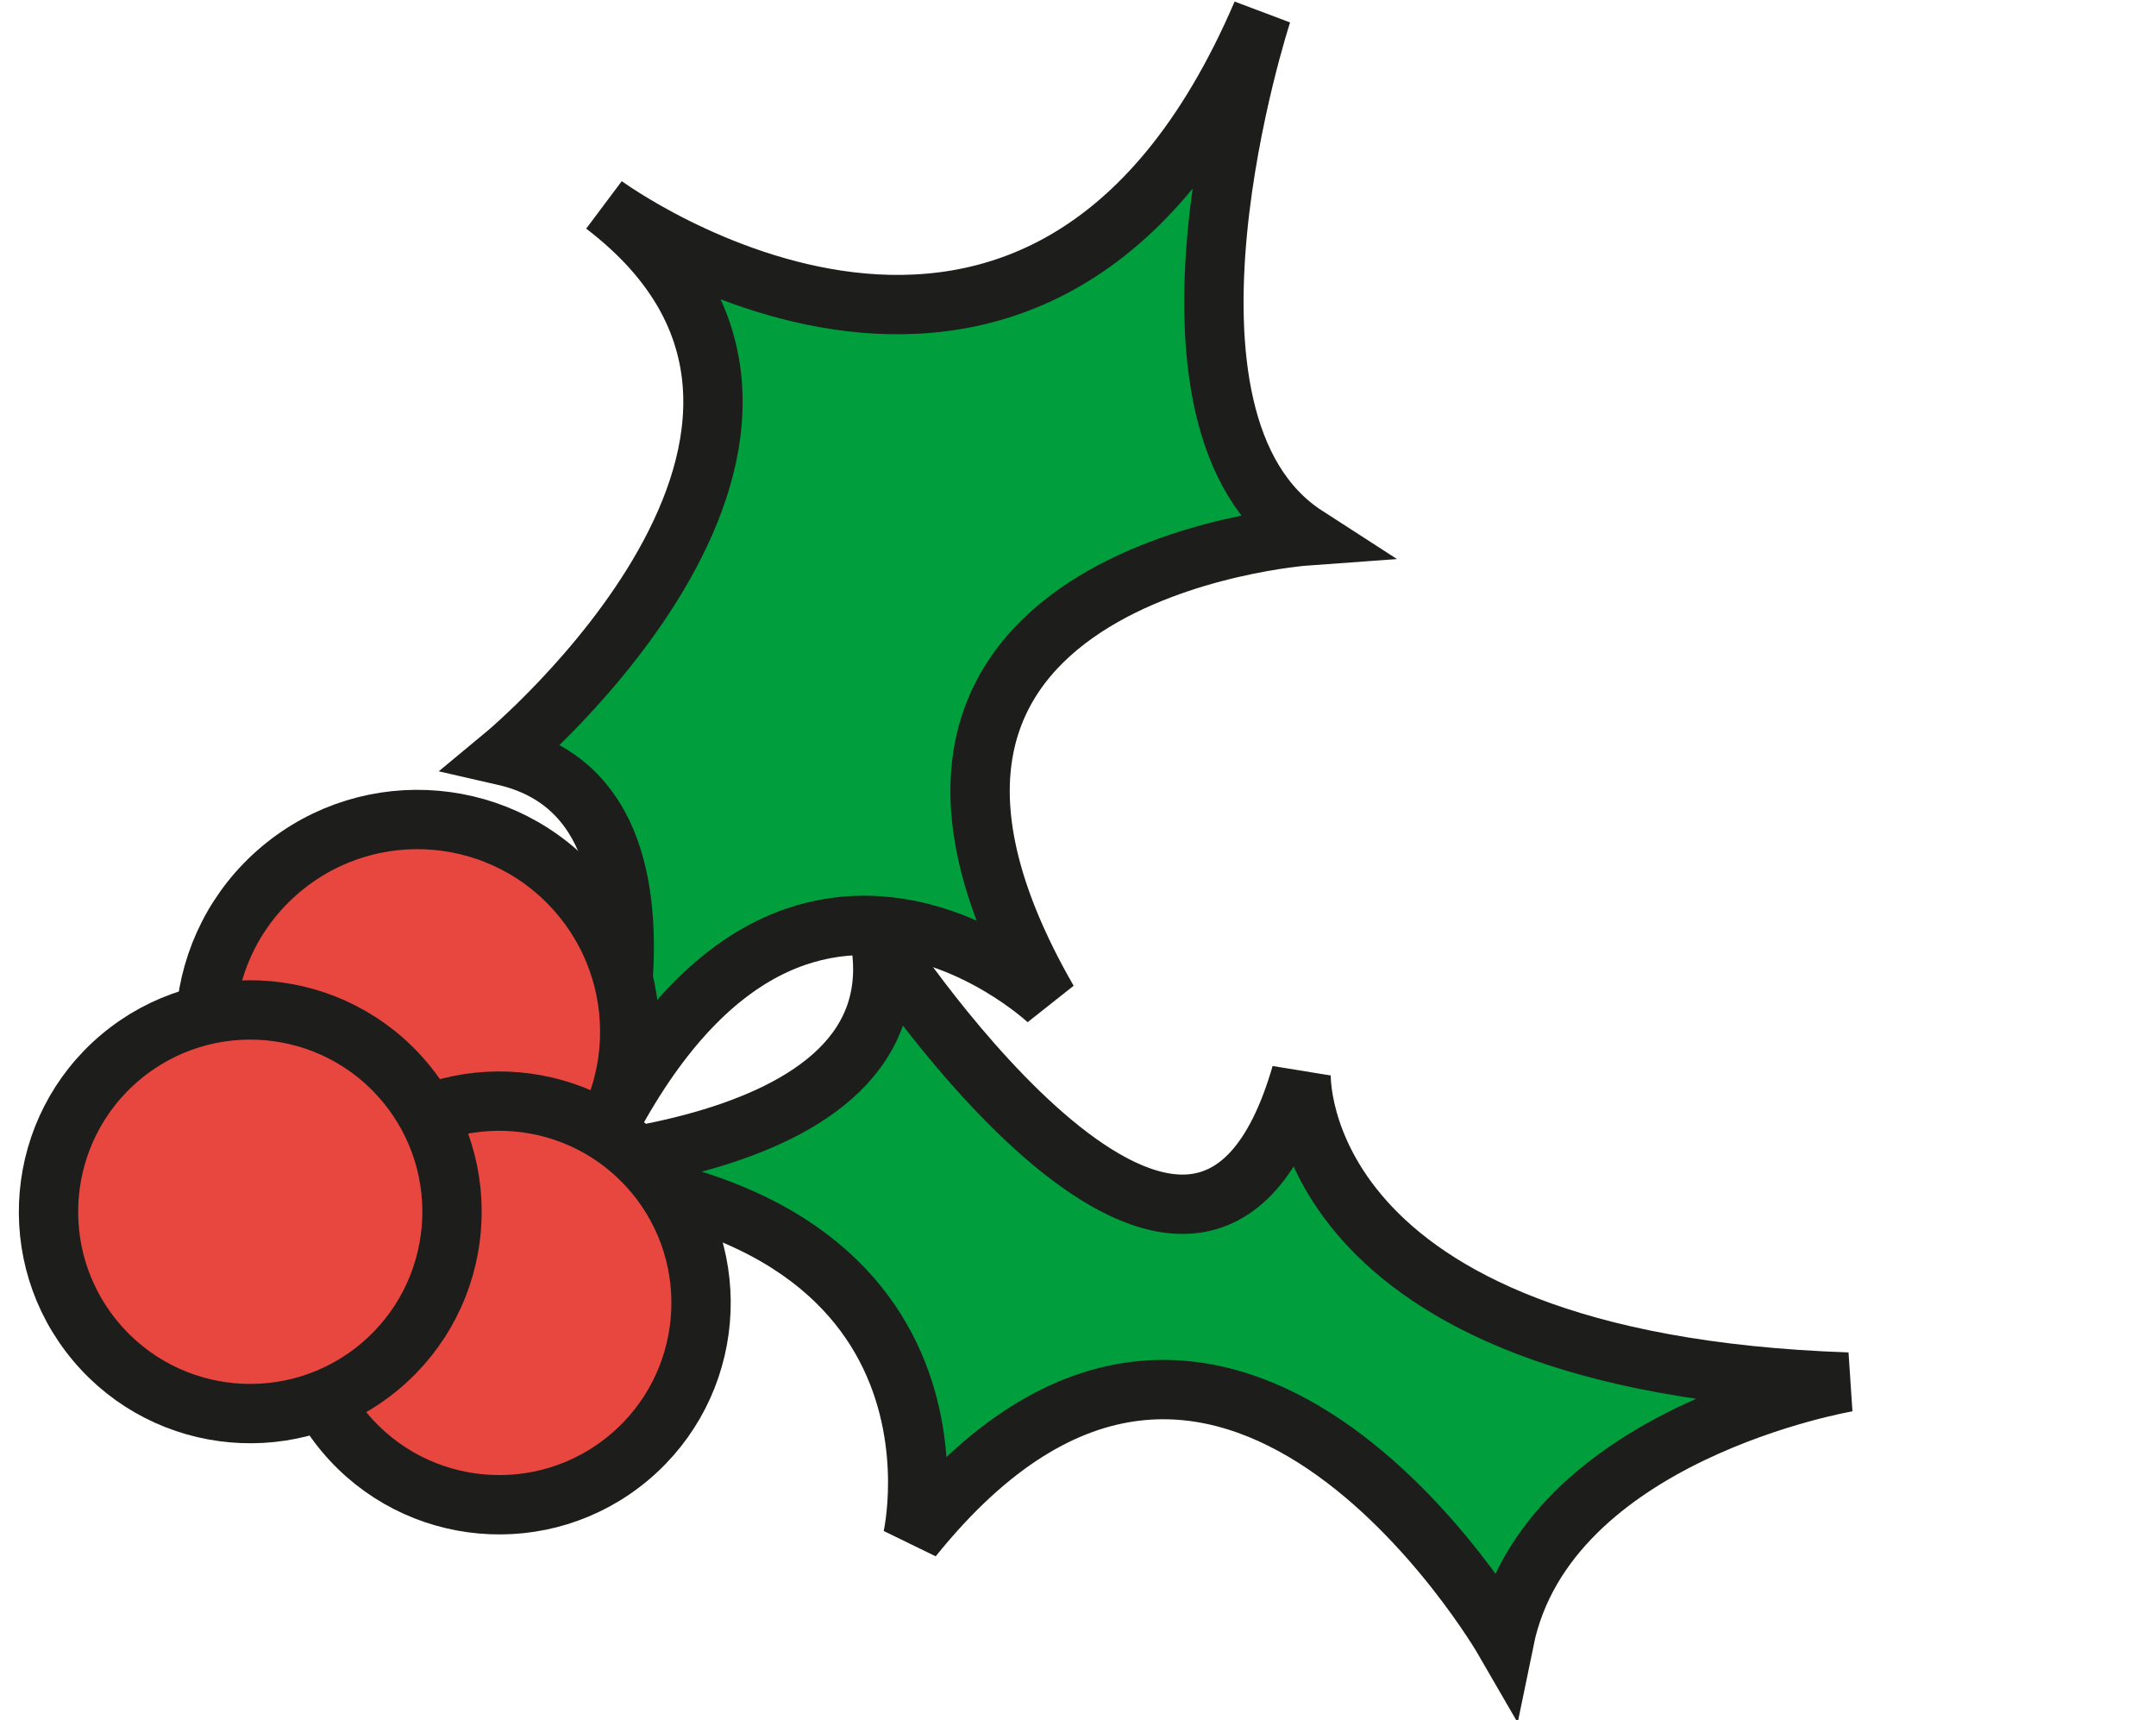 <?xml version="1.0" encoding="UTF-8"?>
<svg width="89px" height="71px" viewBox="0 0 89 71" version="1.1" xmlns="http://www.w3.org/2000/svg" xmlns:xlink="http://www.w3.org/1999/xlink">
    <!-- Generator: Sketch 60 (88103) - https://sketch.com -->
    <title>icon / holy</title>
    <desc>Created with Sketch.</desc>
    <g id="Campaign-" stroke="none" stroke-width="1" fill="none" fill-rule="evenodd">
        <g id="Spin----Winner-D" transform="translate(-276, -520)">
            <g id="icon-/-holy" transform="translate(268, 510)">
                <path d="M80.804,49.028 C80.804,49.028 72.153,58.175 75.901,66.063 C75.901,66.063 54.497,56.991 53.848,77.384 C53.848,77.384 47.635,63.346 30.434,76.052 C30.434,76.052 44.867,65.33 38.074,58.624 C38.074,58.624 60.58,66.706 55.145,52.456 C55.145,52.456 61.921,62.271 80.804,49.028" id="Fill-1" fill="#009E3C" fill-rule="evenodd" transform="translate(55.619, 63.206) rotate(37) translate(-55.619, -63.206) "></path>
                <path d="M80.804,49.028 C80.804,49.028 72.153,58.175 75.901,66.063 C75.901,66.063 54.497,56.991 53.848,77.384 C53.848,77.384 47.635,63.346 30.434,76.052 C30.434,76.052 44.867,65.33 38.074,58.624 C38.074,58.624 60.58,66.706 55.145,52.456 C55.145,52.456 61.921,62.271 80.804,49.028 Z" id="Stroke-3" stroke="#1D1D1B" stroke-width="2.449" transform="translate(55.619, 63.206) rotate(37) translate(-55.619, -63.206) "></path>
                <path d="M42.962,5 C42.962,5 48.699,21.755 57.408,21.121 C57.408,21.121 41.661,34.864 60.432,42.858 C60.432,42.858 44.286,41.103 49.891,61.739 C49.891,61.739 45.13,44.402 36.419,48.303 C36.419,48.303 41.296,27.761 26.044,27.661 C26.044,27.661 48.459,27.4 42.962,5" id="Fill-5" fill="#009E3C" fill-rule="evenodd" transform="translate(43.238, 33.369) rotate(37) translate(-43.238, -33.369) "></path>
                <path d="M42.962,5 C42.962,5 48.699,21.755 57.408,21.121 C57.408,21.121 41.661,34.864 60.432,42.858 C60.432,42.858 44.286,41.103 49.891,61.739 C49.891,61.739 45.13,44.402 36.419,48.303 C36.419,48.303 41.296,27.761 26.044,27.661 C26.044,27.661 48.459,27.4 42.962,5 Z" id="Stroke-7" stroke="#1D1D1B" stroke-width="2.449" transform="translate(43.238, 33.369) rotate(37) translate(-43.238, -33.369) "></path>
                <path d="M33.771,54.558 C32.683,59.274 27.977,62.216 23.259,61.128 C18.543,60.037 15.601,55.332 16.691,50.615 C17.78,45.898 22.486,42.958 27.202,44.046 C31.92,45.134 34.86,49.842 33.771,54.558" id="Fill-9" fill="#E8473F" fill-rule="evenodd" transform="translate(25.231, 52.587) rotate(37) translate(-25.231, -52.587) "></path>
                <path d="M33.771,54.558 C32.683,59.274 27.977,62.216 23.259,61.128 C18.543,60.037 15.601,55.332 16.691,50.615 C17.78,45.898 22.486,42.958 27.202,44.046 C31.92,45.134 34.86,49.842 33.771,54.558 Z" id="Stroke-11" stroke="#1D1D1B" stroke-width="2.449" transform="translate(25.231, 52.587) rotate(37) translate(-25.231, -52.587) "></path>
                <path d="M36.727,65.647 C35.692,70.129 31.22,72.924 26.738,71.89 C22.255,70.854 19.461,66.382 20.495,61.9 C21.531,57.417 26.003,54.623 30.485,55.658 C34.966,56.693 37.761,61.165 36.727,65.647" id="Fill-13" fill="#E8473F" fill-rule="evenodd" transform="translate(28.611, 63.774) rotate(37) translate(-28.611, -63.774) "></path>
                <path d="M36.727,65.647 C35.692,70.129 31.22,72.924 26.738,71.89 C22.255,70.854 19.461,66.382 20.495,61.9 C21.531,57.417 26.003,54.623 30.485,55.658 C34.966,56.693 37.761,61.165 36.727,65.647 Z" id="Stroke-15" stroke="#1D1D1B" stroke-width="2.449" transform="translate(28.611, 63.774) rotate(37) translate(-28.611, -63.774) "></path>
                <path d="M26.447,61.885 C25.412,66.367 20.94,69.162 16.458,68.127 C11.976,67.092 9.181,62.619 10.215,58.137 C11.251,53.654 15.723,50.86 20.204,51.896 C24.686,52.93 27.481,57.402 26.447,61.885" id="Fill-17" fill="#E8473F" fill-rule="evenodd" transform="translate(18.331, 60.011) rotate(37) translate(-18.331, -60.011) "></path>
                <path d="M26.447,61.885 C25.412,66.367 20.94,69.162 16.458,68.127 C11.976,67.092 9.181,62.619 10.215,58.137 C11.251,53.654 15.723,50.86 20.204,51.896 C24.686,52.93 27.481,57.402 26.447,61.885 Z" id="Stroke-19" stroke="#1D1D1B" stroke-width="2.449" transform="translate(18.331, 60.011) rotate(37) translate(-18.331, -60.011) "></path>
            </g>
        </g>
    </g>
</svg>